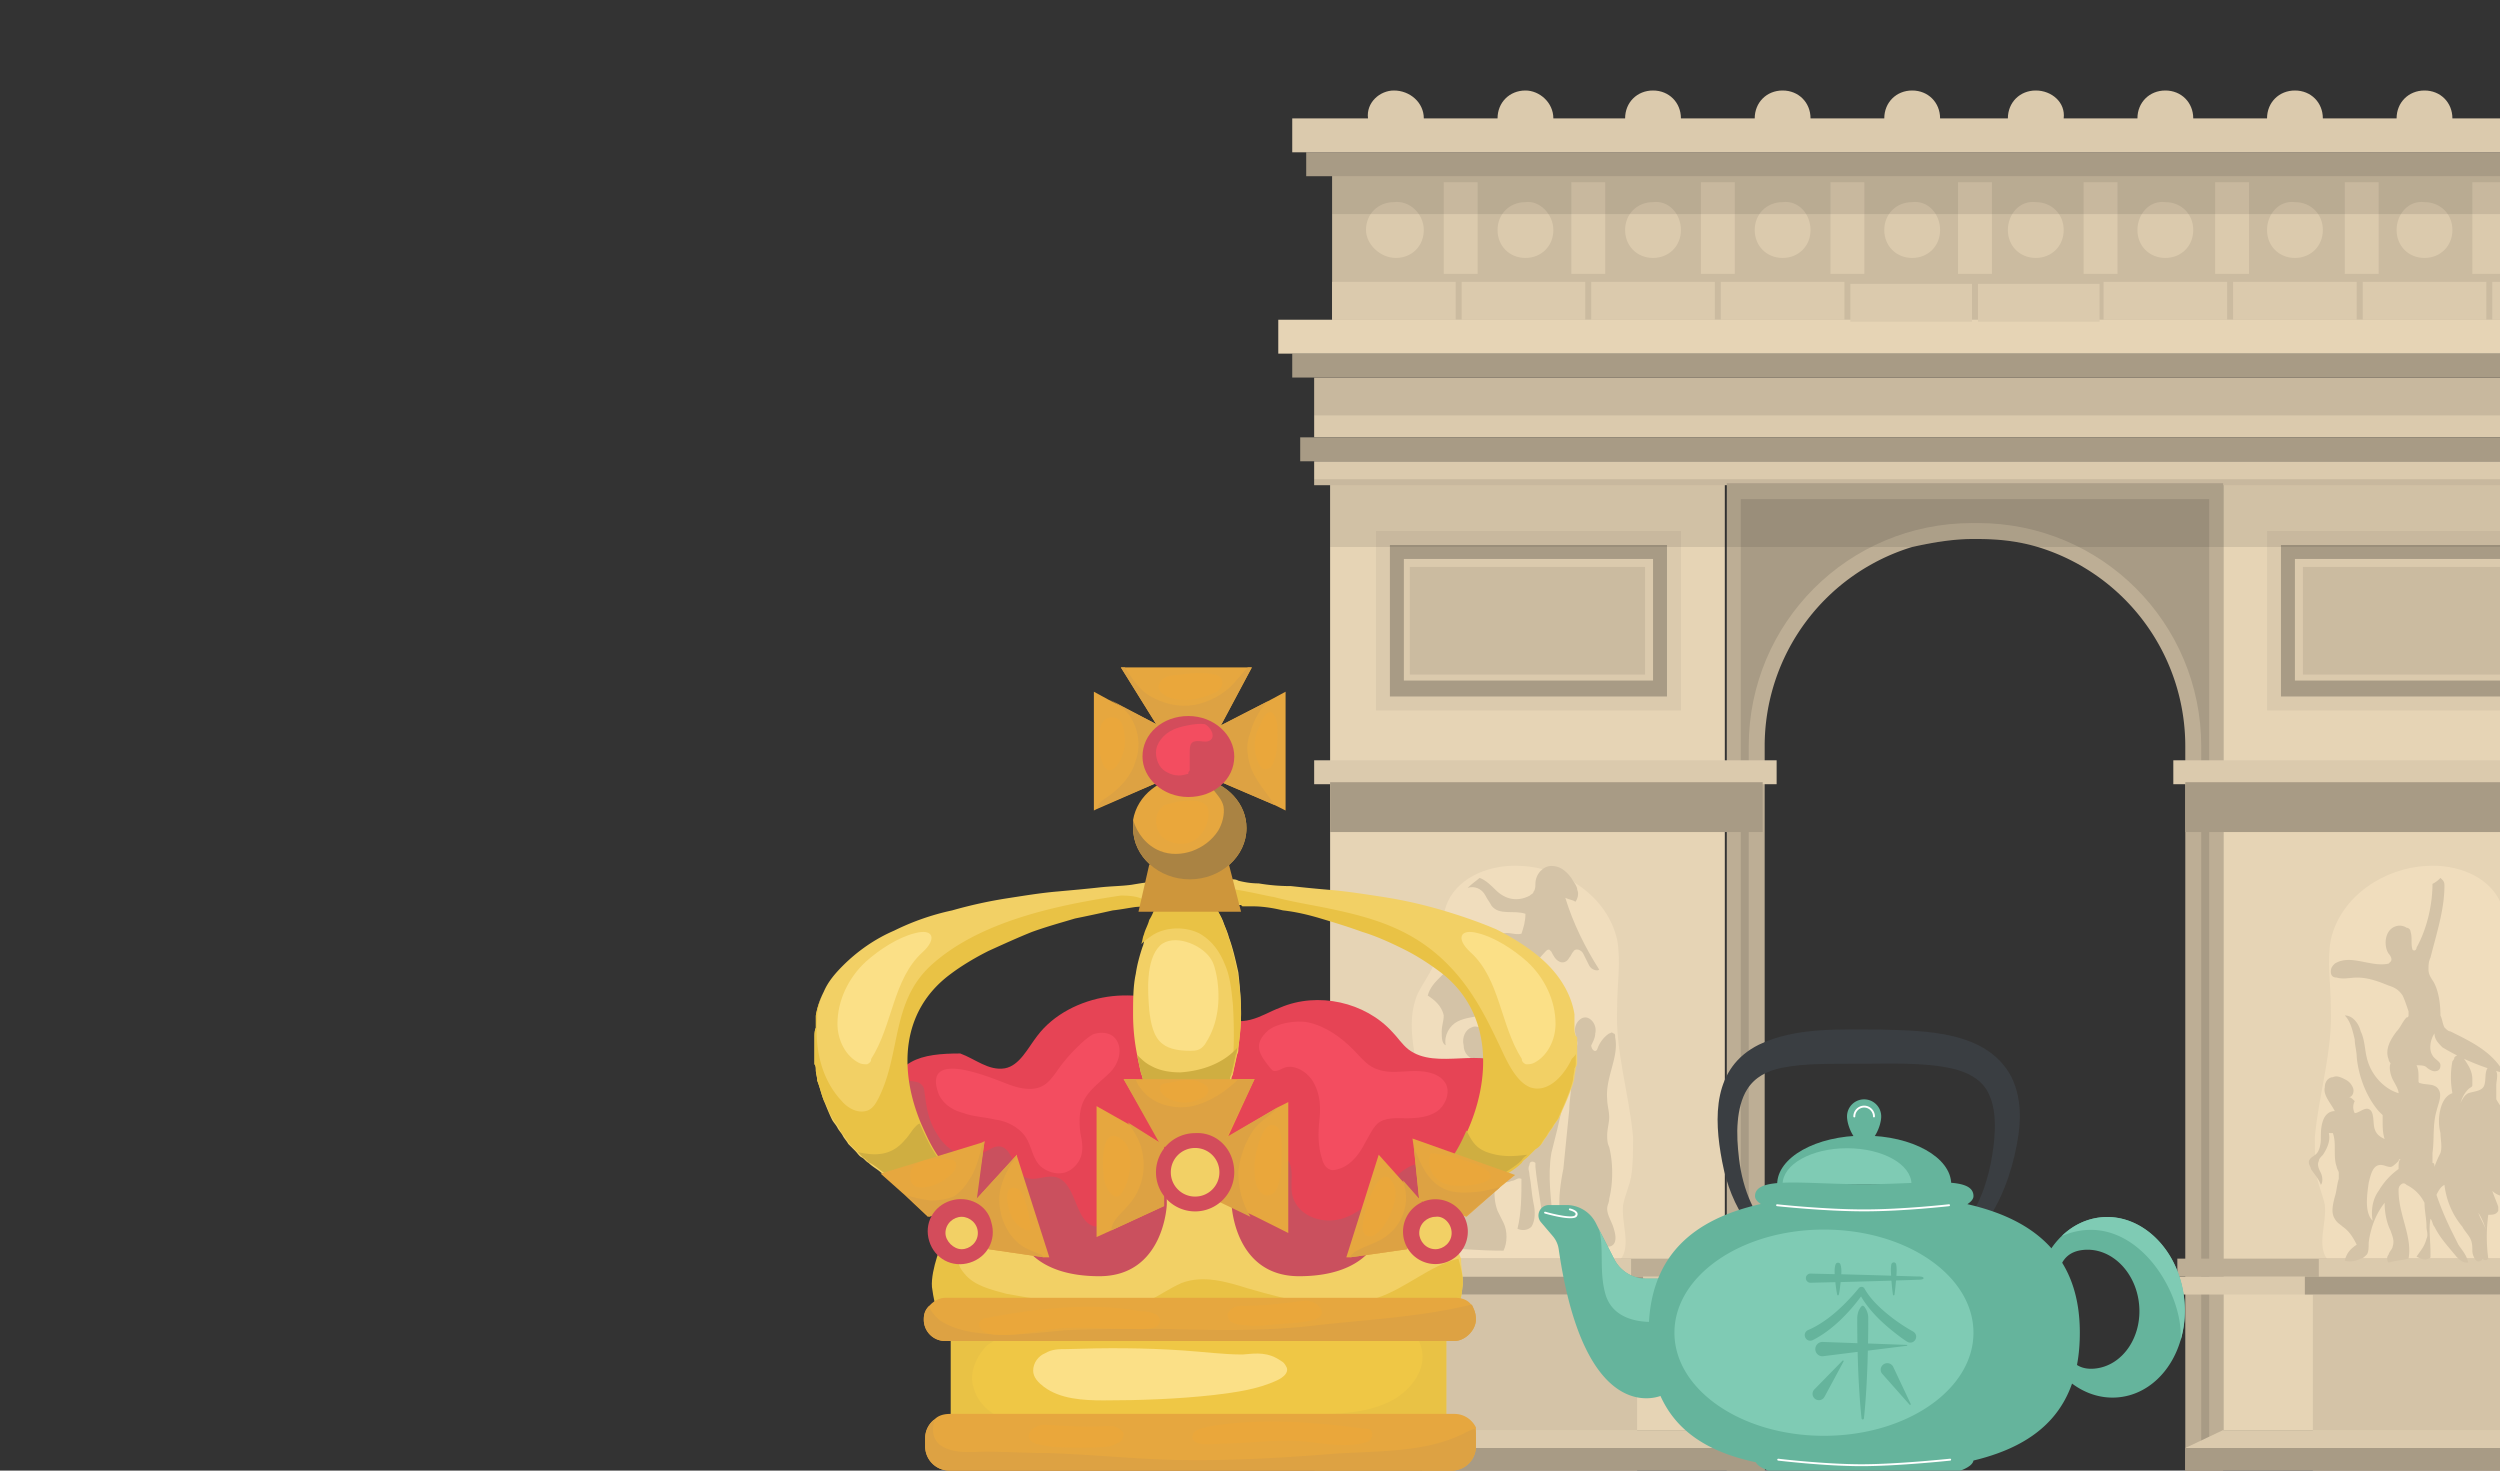 <svg width="221" height="130" fill="none" xmlns="http://www.w3.org/2000/svg"><rect width="100%" height="100%" fill="#333333" stroke="none"/><g clip-path="url(#a)"><path d="M231.242 14.52H117.758v15.155h113.484V14.52Z" fill="#CBBBA0"/><path d="M152.473 42.715h-34.891v83.703h34.891V42.715ZM231.418 42.715h-34.891v83.703h34.891V42.715Z" fill="#E6D4B5"/><path d="M233.004 40.776H116.172v2.115h116.832v-2.115ZM233.004 33.375H116.172v5.287h116.832v-5.287Z" fill="#DBCAAD"/><path d="M234.237 38.662H114.938v2.115h119.299v-2.115ZM234.767 31.26H114.234v2.115h120.533v-2.114Z" fill="#A89B85"/><path d="M236 28.265H113v2.996h123v-2.996Z" fill="#E6D4B5"/><path d="M233.535 13.463H115.469v2.114h118.066v-2.114Z" fill="#A89B85"/><path d="M234.767 10.467H114.234v2.996h120.533v-2.996Z" fill="#DBCAAD"/><path d="M144.719 114.436h-19.031v16.212h19.031v-16.212ZM223.489 114.436h-19.032v16.212h19.032v-16.212Z" fill="#D4C3A7"/><path d="M196.527 42.715v88.461h-3.348v-65.2a18.4 18.4 0 0 0-13.041-17.622c-1.762-.529-3.524-.705-5.286-.705h-.529c-1.762 0-3.7.352-5.286.705a18.4 18.4 0 0 0-13.04 17.621v65.201h-3.349V42.715h43.879Z" fill="#BDAE95"/><path d="M174.324 46.24c-10.925 0-19.736 8.81-19.736 19.736v63.967h-.705V44.125h41.411v85.818h-.705V65.976c0-10.926-8.811-19.737-19.736-19.737h-.529Z" fill="#A89B85"/><path d="M155.821 128.004h-39.649l1.41-1.586h35.067l3.172 1.586ZM193.18 128.004h39.825l-1.586-1.586h-34.891l-3.348 1.586Z" fill="#DBCAAD"/><path d="M155.997 128.004h-39.825v3.172h39.825v-3.172ZM233.005 128.004H193.18v3.172h39.825v-3.172Z" fill="#A89B85"/><path d="M157.054 67.21h-40.882v2.114h40.882v-2.115ZM233.004 67.21h-40.883v2.114h40.883v-2.115Z" fill="#DBCAAD"/><path d="M155.821 69.147h-38.239v4.406h38.239v-4.406ZM231.419 69.147H193.18v4.406h38.239v-4.406Z" fill="#A89B85"/><path d="M148.598 46.944h-26.961v15.86h26.961v-15.86ZM227.368 46.944h-26.962v15.86h26.962v-15.86Z" fill="#DBCAAD"/><path d="M147.361 48.178h-24.494V61.57h24.494V48.178ZM226.131 48.178h-24.494V61.57h24.494V48.178Z" fill="#A89B85"/><path d="M146.129 49.411h-22.027v10.75h22.027V49.41ZM224.898 49.411h-22.027v10.75h22.027V49.41Z" fill="#DBCAAD"/><path d="M145.423 50.116h-20.794v9.516h20.794v-9.516ZM224.372 50.116h-20.794v9.516h20.794v-9.516Z" fill="#CBBBA0"/><path d="M128.683 24.917h-10.925v3.348h10.925v-3.348ZM231.242 24.917h-10.926v3.348h10.926v-3.348ZM140.136 24.917h-10.925v3.348h10.925v-3.348ZM219.789 24.917h-10.926v3.348h10.926v-3.348ZM151.59 24.917h-10.926v3.348h10.926v-3.348ZM208.332 24.917h-10.926v3.348h10.926v-3.348ZM163.047 24.917h-10.926v3.348h10.926v-3.348ZM196.879 24.917h-10.926v3.348h10.926v-3.348ZM174.323 25.093h-10.749v3.348h10.749v-3.348ZM185.601 25.093h-10.749v3.348h10.749v-3.348ZM125.864 20.335c0 1.41-1.057 2.467-2.467 2.467-1.41 0-2.643-1.233-2.643-2.467 0-1.41 1.057-2.467 2.467-2.467 1.41-.176 2.643 1.058 2.643 2.467ZM137.317 20.335c0 1.41-1.057 2.467-2.467 2.467-1.41 0-2.467-1.057-2.467-2.467 0-1.41 1.057-2.467 2.467-2.467 1.233-.176 2.467 1.058 2.467 2.467ZM211.859 20.335c0 1.41 1.058 2.467 2.467 2.467 1.41 0 2.467-1.057 2.467-2.467 0-1.41-1.057-2.467-2.467-2.467-1.409-.176-2.467 1.058-2.467 2.467ZM148.594 20.335c0 1.41-1.057 2.467-2.467 2.467-1.41 0-2.467-1.057-2.467-2.467 0-1.41 1.057-2.467 2.467-2.467 1.41-.176 2.467 1.058 2.467 2.467ZM200.406 20.335c0 1.41 1.058 2.467 2.467 2.467 1.41 0 2.467-1.057 2.467-2.467 0-1.41-1.057-2.467-2.467-2.467-1.409-.176-2.467 1.058-2.467 2.467ZM160.051 20.335c0 1.41-1.057 2.467-2.467 2.467-1.41 0-2.467-1.057-2.467-2.467 0-1.41 1.057-2.467 2.467-2.467 1.41-.176 2.467 1.058 2.467 2.467ZM188.949 20.335c0 1.41 1.058 2.467 2.467 2.467 1.41 0 2.467-1.057 2.467-2.467 0-1.41-1.057-2.467-2.467-2.467-1.409-.176-2.467 1.058-2.467 2.467ZM171.504 20.335c0 1.41-1.057 2.467-2.467 2.467-1.409 0-2.467-1.057-2.467-2.467 0-1.41 1.058-2.467 2.467-2.467 1.41-.176 2.467 1.058 2.467 2.467ZM177.496 20.335c0 1.41 1.057 2.467 2.467 2.467 1.41 0 2.467-1.057 2.467-2.467 0-1.41-1.057-2.467-2.467-2.467-1.41-.176-2.467 1.058-2.467 2.467ZM125.865 10.467c0 1.41-1.057 2.467-2.467 2.467-1.41 0-2.467-1.057-2.467-2.467-.176-1.41 1.057-2.467 2.291-2.467 1.41 0 2.643 1.057 2.643 2.467ZM137.317 10.467c0 1.41-1.057 2.467-2.467 2.467-1.41 0-2.467-1.057-2.467-2.467 0-1.41 1.057-2.467 2.467-2.467 1.233 0 2.467 1.057 2.467 2.467ZM211.859 10.467c0 1.41 1.058 2.467 2.467 2.467 1.41 0 2.467-1.057 2.467-2.467 0-1.41-1.057-2.467-2.467-2.467-1.409 0-2.467 1.057-2.467 2.467ZM148.594 10.467c0 1.41-1.057 2.467-2.467 2.467-1.41 0-2.467-1.057-2.467-2.467 0-1.41 1.057-2.467 2.467-2.467 1.41 0 2.467 1.057 2.467 2.467ZM200.406 10.467c0 1.41 1.058 2.467 2.467 2.467 1.41 0 2.467-1.057 2.467-2.467 0-1.41-1.057-2.467-2.467-2.467-1.409 0-2.467 1.057-2.467 2.467ZM160.051 10.467c0 1.41-1.057 2.467-2.467 2.467-1.41 0-2.467-1.057-2.467-2.467 0-1.41 1.057-2.467 2.467-2.467 1.41 0 2.467 1.057 2.467 2.467ZM188.949 10.467c0 1.41 1.058 2.467 2.467 2.467 1.41 0 2.467-1.057 2.467-2.467 0-1.41-1.057-2.467-2.467-2.467-1.409 0-2.467 1.057-2.467 2.467ZM171.504 10.467c0 1.41-1.057 2.467-2.467 2.467-1.409 0-2.467-1.057-2.467-2.467 0-1.41 1.058-2.467 2.467-2.467 1.41 0 2.467 1.057 2.467 2.467ZM177.496 10.467c0 1.41 1.057 2.467 2.467 2.467 1.41 0 2.467-1.057 2.467-2.467.176-1.41-1.057-2.467-2.467-2.467-1.41 0-2.467 1.057-2.467 2.467ZM130.621 16.106h-2.996v8.106h2.996v-8.106ZM221.55 16.106h-2.995v8.106h2.995v-8.106ZM141.902 16.106h-2.996v8.106h2.996v-8.106ZM210.273 16.106h-2.996v8.106h2.996v-8.106ZM153.355 16.106h-2.996v8.106h2.996v-8.106ZM198.816 16.106h-2.996v8.106h2.996v-8.106ZM164.808 16.106h-2.996v8.106h2.996v-8.106ZM187.187 16.106h-2.996v8.106h2.996v-8.106ZM176.086 16.106h-2.996v8.106h2.996v-8.106Z" fill="#DBCAAD"/><path d="M126.566 110.206c-.528-1.586-.881-3.348-1.057-4.934-.176-2.819.529-5.639.176-8.282-.352-3.172-1.586-6.344-.352-9.163.529-1.058 1.233-1.939 1.586-2.996.705-1.586.352-3.524 1.057-5.11 1.057-2.291 3.877-3.349 6.52-3.172 3.701.176 7.578 2.643 8.459 6.52.352 1.938 0 3.876 0 5.991-.177 3.877 1.057 7.578 1.409 11.454 0 1.234 0 2.467-.176 3.525-.176.881-.528 1.586-.705 2.467-.176 1.586.705 3.524-.176 4.758-.881 1.233-2.819.704-4.229.528-3.524-.528-7.049.881-10.573.353-.529 0-1.057-.177-1.234-.529l-.705-1.41ZM222.431 110.206c.528-1.586.881-3.348 1.057-4.934.176-2.819-.352-5.639-.176-8.282.352-3.172 1.586-6.344.352-9.163-.528-1.058-1.233-1.939-1.586-2.996-.704-1.586-.352-3.524-1.057-5.11-1.057-2.291-3.877-3.349-6.52-3.172-3.701.176-7.577 2.643-8.458 6.52-.353 1.938 0 3.876 0 5.991.176 3.877-1.058 7.578-1.41 11.454 0 1.234 0 2.467.176 3.525.176.881.529 1.586.705 2.467.176 1.586-.705 3.524.176 4.758.881 1.233 2.82.704 4.229.528 3.525-.528 7.049.881 10.573.353.529 0 1.058-.177 1.234-.529.529-.705.529-1.057.705-1.41Z" fill="#F0DDBD"/><path d="M129.387 98.047c1.586-.88 2.467-3.172 3.348-5.286.176-.529.352-.881.705-1.234.352-.352.705-.528 1.057-.352.176-.529-.176-1.234-.176-1.939.176-.705 1.057-.88 1.41-.176.352.529.352 1.586 0 2.115.528 0 .881.705 1.233 1.41.353.704.529 1.233.881 1.938.176.529.353.881.529 1.41 0 .528 0 1.057-.176 1.586-.177.704-.353 1.585-.529 2.29l-.529 2.115c-.352 2.115 0 4.229.177 6.344h-.882c-.176-1.762-.528-3.348-.704-5.11v-.353c-.177-.176-.529-.176-.529.176-.176.353 0 .529 0 .881.176.882.176 1.586.352 2.467.177.705.177 1.586-.176 2.115-.352.353-.881.353-1.233.176.352-1.409.352-2.995.352-4.405-.352-.176-.529.176-.881.176-.352.176-.705.176-.881-.176-.176-.176-.176-.353-.176-.705 0-2.467.176-5.11.352-7.577-.529 1.057-1.41 1.762-2.115 2.467-.352.352-.528.528-.881.528-.352 0-.705-.528-.528-.88Z" fill="#D4C3A7"/><path d="m138.2 103.334.528-5.287c0-.705.177-1.586.177-2.29v-.53c0-.352-.177-.528-.353-.704-.529-.881-1.057-1.762-1.41-2.644-.176-.176-.176-.528-.352-.88-.176-.353-.176-.882-.176-1.234 0-1.057-.176-2.115-.176-3.172.352.352.528 1.057.704 1.586.177.705 0 1.41.177 1.938.176.529.704.881 1.057 1.234.352.352.705.88.705 1.586.176 0 .352-.353.352-.705 0-.353-.176-.529-.176-.881-.176-.705.352-1.41.881-1.41s1.057.705.881 1.41c0 .352-.176.705-.352 1.057 0 .353.352.705.528.353a2.744 2.744 0 0 1 1.058-1.41c.176 0 .176-.176.352 0 .176 0 .176.176.176.352.353 1.763-.881 3.525-.705 5.463 0 .529.177 1.057.177 1.586 0 .529-.177 1.057-.177 1.586 0 .352 0 .705.177 1.057.352 1.41.352 3.172 0 4.582 0 .352-.177.529-.177.881 0 .529.353 1.057.529 1.586.176.529.353 1.234 0 1.586-.176.176-.352.176-.705.176-1.233 0-2.467 0-3.348-1.057-.529-.705-.705-1.762-.705-2.82 0-1.057.176-2.114.353-2.995Z" fill="#D4C3A7"/><path d="M127.272 86.417c-.352.352-.881.881-1.057 1.586.528.352 1.233.881 1.41 1.762 0 .529-.177.881-.177 1.41 0 .528 0 1.057.353 1.233-.176-.88.352-1.762 1.057-2.114.705-.353 1.41-.353 1.939-.529.881-.176 1.585-.705 2.114-1.41l.529-.528c.352-.177.881-.177 1.233-.529.353-.352.705-1.057.881-1.586.177-.529.529-1.057 1.058-1.586.176-.176.176-.176.352-.176l.176.176c.177.352.353.705.705.881.353.176.705 0 .881-.352.177-.177.177-.353.353-.529.176-.352.705-.176.881.176l.528 1.058c.177.352.705.528.882.352-1.234-1.938-2.291-4.053-2.996-6.344.352.176.705.176.881.353.176-.177.352-.705.176-1.058 0-.352-.352-.704-.528-1.057-.529-.705-1.058-1.057-1.763-1.057-.705 0-1.409.705-1.409 1.586 0 .176 0 .528-.177.705 0 .176-.176.176-.352.352-1.057.529-2.115.352-2.996-.529-.352-.352-.881-.88-1.409-1.057-.177.176-.705.529-1.058.881.529-.176 1.234 0 1.586.705.176.352.353.529.529.881.705.881 1.938.353 2.996.705 0 .705-.177 1.233-.353 1.762-.705.176-1.41-.352-1.938.176-.177.177-.353.529-.529.881-.705 1.234-2.115 1.058-3.172 1.586-.529.177-1.057.705-1.586 1.234Z" fill="#D4C3A7"/><path d="M132.91 110.559c.353-.705.353-1.762 0-2.467l-.528-1.058c-.529-1.409-.177-2.995.176-4.405.352-2.115.528-4.406.528-6.696 0-.705-.176-1.41-.528-1.763-.353-.352-1.057-.528-1.234-1.057-.176-.705.177-1.762-.176-2.29h-.176c-.353 0-.529-.177-.881 0-.529.176-.881.88-.705 1.585 0 .705.529 1.234 1.057 1.234-.528.176-.352 1.41-.881 1.762-.352.352-.881-.176-1.233-.529-.529-.352-1.058-.705-1.586-.705 0 .353.176.705.352.882.705.704 1.762 1.057 2.82 1.057 0 .88-.177 1.762-.177 2.643 0 .176 0 .529-.176.705 0 .176-.176.176-.352.352-.881.529-1.763.881-2.115 1.939-.705 1.938.529 4.405 0 6.344-.176.705-.529 1.409-.529 2.114 2.115.176 4.23.353 6.344.353Z" fill="#D4C3A7"/><path d="M157.404 112.85h-41.763v1.586h41.763v-1.586ZM233.357 112.85h-41.763v1.586h41.763v-1.586Z" fill="#DBCAAD"/><path d="M156.525 111.264h-40.002v1.585h40.002v-1.585ZM232.478 111.263h-40.001v1.586h40.001v-1.586Z" fill="#BDAE95"/><path d="M145.246 112.85h-20.441v1.586h20.441v-1.586ZM224.191 112.85H203.75v1.586h20.441v-1.586Z" fill="#A89B85"/><path d="M144.189 111.263h-17.974v1.586h17.974v-1.586ZM222.959 111.263h-17.975v1.586h17.975v-1.586Z" fill="#DBCAAD"/><path d="M222.08 103.158c.176-.177.352-.177.352-.353.353-.352.353-1.057.176-1.586-.176-1.233-.705-2.29-1.409-3.172-.177-.352-.353-.528-.529-.88v-1.234c0-.353.176-.881 0-1.234-.176-.352-.529-.528-.705-.352-.352.352-.176 1.057-.352 1.586-.177.528-.881.528-1.41.704-.353.177-.529.53-.705.882.176-.529.352-.882.705-1.234.176-.176.352-.176.352-.352v-.529c0-.705-.352-1.233-.705-1.762-.176-.353-.528-.529-.881-.176 0 0 0 .176-.176.352a7.593 7.593 0 0 0 0 2.82c-.529.176-.881.704-1.057 1.41a4.3 4.3 0 0 0 0 2.114c0 .529.176 1.233 0 1.762-.176.353-.353.705-.529 1.234 0-.177 0-.353-.176-.353v-.881c.176-1.233 0-2.467.352-3.7.177-.705.529-1.41.177-1.939-.353-.529-1.058-.352-1.586-.529 0 0-.177 0-.177-.176v-.352c0-.353 0-.705-.176-1.057.353 0 .705 0 .881.176.177.176.529.352.705.352.353 0 .529-.176.529-.528 0-.353-.529-.53-.705-.882-.352-.528-.176-1.41.176-1.938 0 .529.353.881.705 1.234 1.762 1.057 3.524 1.762 5.463 2.29-1.057-1.938-2.996-2.82-4.758-3.7-.176 0-.353-.176-.529-.353-.176-.352-.176-.704-.352-1.057 0-1.057-.176-2.115-.529-2.82-.176-.352-.528-.704-.528-1.233 0-.352 0-.705.176-1.057.528-2.115 1.233-4.23 1.233-6.344 0-.176 0-.353-.176-.529l-.176-.176a2.437 2.437 0 0 1-.705.529c0 1.938-.529 4.053-1.41 5.639 0 .176-.176.352-.352.176-.176-.529 0-1.057-.176-1.586 0-.176-.177-.353-.353-.353-.529-.352-1.233-.176-1.586.353-.352.529-.352 1.41 0 1.938.176.176.353.529.176.705l-.176.176c-1.586.353-3.348-.88-4.758 0-.176.177-.352.353-.352.705 0 .353.176.529.529.529.528.176 1.233 0 1.762 0 1.057 0 1.938.352 2.819.705.529.176.881.352 1.234.88.176.353.352.882.528 1.41v.353s0 .176-.176.176c-.352.353-.529.881-.881 1.234-.529.705-1.057 1.586-.705 2.467 0 .176.176.352.176.352-.176.353 0 1.058.177 1.41.176.352.528.881.528 1.234-1.233-.353-2.467-1.586-2.819-3.172-.176-.705-.176-1.586-.529-2.291-.176-.705-.705-1.41-1.41-1.41.529.529.705 1.41.881 2.115 0 .528.177 1.057.177 1.586.176 1.762.881 3.524 1.938 4.758l.353.352v.529c0 .528 0 1.057.176 1.586-.353-.177-.705-.353-.881-.882-.177-.528 0-1.585-.529-1.762-.352-.176-.881.353-1.234.353a1.125 1.125 0 0 1 0-1.058c-.176-.176-.352-.352-.528-.352.352 0 .528-.529.352-.881-.176-.353-.352-.529-.705-.705-.352-.176-.704-.352-1.057-.176-.352 0-.705.352-.705.88-.176.706.529 1.41.881 2.115-.528 0-.881.353-1.057.882-.176.528-.176 1.057-.176 1.586 0 .528-.176 1.233-.529 1.409-.176.177-.352.177-.529.529v.176c0 .176.177.353.177.529.352.528.705.881.881 1.41.176-.177.176-.705 0-1.058-.176-.352-.353-.705-.176-1.057 0-.176.176-.352.352-.529.352-.528.705-1.233.529-1.938h.352c.353.881 0 2.115.353 2.996 0 .176.176.352.176.528v.529c-.176.529-.176 1.057-.353 1.586-.176.705-.352 1.41 0 1.938.177.353.529.529.705.705.529.353.881.881 1.234 1.586-.529.353-.881.705-1.058 1.41.529.176 1.058 0 1.41-.176.176 0 .353-.177.529-.353.176-.176.176-.705.176-1.057.176-1.41.705-2.643 1.41-3.524 0 .881.176 1.762.528 2.467.177.528.353.881.177 1.409 0 .177-.353.529-.353.705-.176.176-.176.529 0 .705.529-.176 1.057-.176 1.762-.352.353-1.939-.881-3.877-.881-5.992 0-.176 0-.352.176-.528.177-.177.353-.177.529 0a3.453 3.453 0 0 1 1.586 1.586c0 .704.176 1.409.176 2.114 0 .353.177.705 0 1.057-.176.705-.528 1.058-.881 1.586.353.177.705.353 1.058.177.176 0 .176-.177.176-.177v-.352c0-1.057-.176-2.115 0-2.996.176.176.176.529.352.705.529 1.057 1.234 1.762 1.939 2.643.176.177.528.529.881.529h.176c-.176-.705-.529-1.057-.881-1.586l-.529-1.057a27.21 27.21 0 0 1-1.41-3.348c.177-.353.353-.705.705-.881.176 1.409.705 2.643 1.586 3.7.176.353.529.705.705 1.057.176.353.176.705.176 1.058 0 .352.177.705.353.881.176.176.528 0 .528-.176.177.176.353.176.529 0a14.3 14.3 0 0 1 0-3.877c.353 0 .705 0 .881-.353v-.352c-.176-.529-.352-.881-.528-1.41.352.353.881.529 1.409.529 1.234-1.234.176-1.939.353-2.643Zm-10.045.176c-.176 0-.176 0 0 0-.705.528-1.233 1.057-1.762 1.938-.529.705-.705 1.762-.529 2.643-.704-.704-.528-2.114-.352-3.348.176-.705.352-1.586 1.057-1.586.353 0 .529.177.881.177.177 0 .529-.353.705-.529 0 0 0-.176.176-.176-.176.176-.176.352-.176.881Zm7.049 3.877c.352.528.529 1.057.705 1.586-.176-.529-.529-1.058-.705-1.586Z" fill="#D4C3A7"/><path opacity=".1" d="M231.242 15.577H117.758v3.348h113.484v-3.348ZM233.004 33.375H116.172v3.349h116.832v-3.349ZM233.004 42.362v.53h-1.586v5.462h-51.279c-1.762-.529-3.524-.705-5.287-.705h-.528c-1.762 0-3.701.352-5.287.705h-51.455V42.89h-1.41v-.529h116.832Z" fill="#1D1D1B"/><path d="M152.234 102.66c-.743-3.883-.836-8.28 3.258-10.314 3.266-1.57 7.258-1.333 10.752-1.333 3.984.11 9.403.11 11.555 4.169 1.097 2.22.818 4.676.287 6.963-.6 2.54-1.646 5.056-3.41 7.014-2.135 2.456-5.393 3.688-8.567 3.806-2.346.11-4.76-.152-6.954-1.063-3.908-1.612-6.178-5.199-6.921-9.242Zm1.494-.237c.683 5.681 4.262 9.445 10.086 9.706 5.671.304 10.077-2.093 11.765-7.688.321-1.038.532-2.136.658-3.216.186-1.612.22-3.469-.607-4.861-.625-1.039-1.79-1.596-2.929-1.874-2.684-.642-5.933-.43-8.761-.456-2.219.025-4.372-.059-6.482.371-1.249.27-2.321.802-3.004 1.883-.507.785-.76 1.89-.836 2.852-.101 1.089-.017 2.178.11 3.283Z" fill="#3A3E42"/><path d="m136.221 108.044 1.055 1.241c.278.329.455.726.514 1.148 2.338 16.129 9.141 12.913 9.141 12.913l.76-4.701.911-5.612h-3.089a3.16 3.16 0 0 1-2.819-1.731l-1.342-2.625-.278-.557a2.917 2.917 0 0 0-2.6-1.595h-1.561c-.777.017-1.199.92-.692 1.519Z" fill="#65B49C"/><path d="M141.352 108.686c.464 1.57-.009 3.654.557 5.68.877 3.14 5.089 2.422 5.089 2.422l.692.161.912-3.916h-3.09a3.158 3.158 0 0 1-2.818-1.731l-1.342-2.616Z" fill="#7FCBB4"/><path d="M172.488 104.694c0-2.38-3.444-4.305-7.698-4.305-4.245 0-7.688 1.925-7.688 4.305h15.386Z" fill="#65B49C"/><path d="M168.976 104.694c0-1.764-2.549-3.19-5.697-3.19s-5.697 1.426-5.697 3.19h11.394Z" fill="#7FCBB4"/><path d="M145.742 117.81c0-6.854 4.009-10.044 9.917-11.378-.337-.219-.515-.447-.515-.692 0-1.789 4.322-1.055 9.656-1.055 5.334 0 9.655-.801 9.655 1.055 0 .245-.194.481-.54.709 5.925 1.351 9.942 4.575 9.942 11.361 0 6.6-3.486 9.883-9.402 11.301-.194 1.131-4.439 1.882-9.647 1.882-4.971 0-9.064-.684-9.596-1.73-5.672-1.207-9.47-4.229-9.47-11.453ZM163.277 98.693c0 .836.676 2.414 1.511 2.414.836 0 1.511-1.578 1.511-2.414a1.51 1.51 0 0 0-1.511-1.51 1.51 1.51 0 0 0-1.511 1.51Z" fill="#65B49C"/><path d="M165.659 98.777c-.051 0-.084-.033-.084-.084a.79.79 0 0 0-.785-.785.789.789 0 0 0-.785.785c0 .05-.034.084-.085.084-.05 0-.084-.033-.084-.084 0-.523.43-.954.954-.954.523 0 .953.43.953.954a.084.084 0 0 1-.084.084ZM164.789 107.082c-3.519 0-7.663-.455-7.705-.455a.1.1 0 0 1-.076-.093.09.09 0 0 1 .093-.076c.042.008 4.169.455 7.68.455s7.461-.455 7.503-.455c.051-.009.085.025.093.076.008.042-.025.084-.076.093-.034 0-3.984.455-7.512.455ZM164.545 129.609c-3.275 0-7.317-.49-7.36-.49a.1.1 0 0 1-.076-.093.1.1 0 0 1 .093-.076c.042.009 4.077.49 7.343.49s7.799-.49 7.841-.49c.042-.008.084.026.093.076.008.042-.026.085-.076.093-.043 0-4.592.49-7.858.49ZM138.806 107.69c-.743 0-1.941-.329-2.245-.414a.09.09 0 0 1-.059-.101.092.092 0 0 1 .101-.059c.903.262 2.414.574 2.625.321.076-.085.059-.135.05-.152-.042-.135-.346-.253-.523-.296-.042-.008-.076-.059-.059-.101.008-.042.059-.076.101-.059.059.017.557.135.65.405.025.076.034.186-.076.321-.093.101-.295.135-.565.135Z" fill="#fff"/><path d="M179.93 116.198c.422 4.397 3.714 7.672 7.343 7.325 2.583-.244 4.65-2.261 5.469-4.979a9.38 9.38 0 0 0 .346-3.604c-.422-4.397-3.713-7.672-7.343-7.326-1.333.127-2.532.726-3.494 1.654-1.646 1.595-2.582 4.153-2.321 6.93Zm4.246-5.706c2.439-.236 4.642 1.924 4.92 4.819.279 2.895-1.477 5.436-3.916 5.672-2.439.236-2.963-2.085-3.241-4.98-.27-2.894-.203-5.275 2.237-5.511Z" fill="#65B49C"/><path d="M161.237 126.925c7.299 0 13.217-4.081 13.217-9.115 0-5.035-5.918-9.116-13.217-9.116-7.3 0-13.217 4.081-13.217 9.116 0 5.034 5.917 9.115 13.217 9.115ZM182.262 109.268c6.228-2.65 10.879 4.929 10.491 9.267a9.392 9.392 0 0 0 .346-3.603c-.422-4.398-3.714-7.672-7.343-7.326-1.342.135-2.541.734-3.494 1.662Z" fill="#7FCBB4"/><path d="M161.184 119.886c-.034 0-.068.008-.102.008a.633.633 0 0 1 .051-1.266l3.064.11c-.009-.262-.009-.523-.009-.785-.008-.414-.008-.827-.008-1.241-.017-.447.067-.894.38-1.24.185-.169.346.194.422.312.101.203.152.405.168.616.009.785 0 1.578-.016 2.363l3.435.127c.017 0 .033.017.033.034 0 .025-.008.042-.033.042l-3.452.43-.026 1.03c-.059 1.654-.143 3.308-.32 4.963-.017.126-.194.118-.211 0-.203-1.958-.296-3.916-.346-5.883l-3.03.38Zm5.114 1.426a.768.768 0 0 0 .093.135l2.414 2.726c.042.051.135 0 .101-.067l-1.553-3.292a.584.584 0 0 0-1.055.498Zm-5.908 1.511a.56.56 0 0 0 .009.793.56.56 0 0 0 .886-.135l1.688-3.131c.034-.059-.051-.118-.093-.068l-2.49 2.541Zm8.989-9.689c.177-.017.456.017.624-.076.051-.025.051-.11 0-.144-.168-.101-.438-.067-.624-.076-.355-.008-1.266-.042-1.739-.05.026-.338.042-.675-.017-1.013a.214.214 0 0 0-.253-.177.225.225 0 0 0-.177.177 2.984 2.984 0 0 0-.034.667c.009.109.009.219.017.329-1.325-.042-2.903-.085-4.406-.127 0-.067.009-.135.009-.202 0-.228-.009-.448-.085-.667-.067-.203-.363-.203-.43 0-.093.278-.093.565-.076.861-.76-.017-1.485-.034-2.144-.051a.405.405 0 1 0 0 .81s1.764-.042 2.203-.05c.034.371.084.743.16 1.105.017.076.127.076.144 0 .051-.219.084-.447.11-.666l.05-.448c1.308-.033 3.005-.084 4.49-.126l.051.574c.025.219.051.447.084.666.009.043.043.068.076.06.034-.009.059-.026.059-.06.06-.422.102-.835.135-1.257.406-.009.794-.025 1.14-.034l.633-.025Zm-9.132 5.334c1.671-.844 3.148-2.346 4.27-3.866.051.093.102.178.161.27.844 1.309 2.025 2.355 3.266 3.284.211.16.414.303.642.447.616.363 1.147-.523.531-.895a15.458 15.458 0 0 1-2.397-1.654c-.734-.616-1.426-1.308-1.899-2.144-.101-.185-.363-.202-.498-.042-.152.186-.312.38-.481.566-.979 1.097-2.076 2.118-3.359 2.827a6.526 6.526 0 0 1-.641.312c-.608.287-.211 1.165.405.895Z" fill="#65B49C"/><path d="M84.889 93.128c1.313.477 2.506 1.551 3.938 1.312 1.312-.238 2.028-1.79 2.864-2.864 1.432-1.909 3.818-3.102 6.205-3.46 2.386-.358 4.892.12 7.159.955 1.79.596 3.7 1.55 5.489 1.074.955-.24 1.671-.716 2.626-1.074 3.341-1.432 7.517-.478 9.904 2.148.477.477.835 1.074 1.432 1.55 2.506 1.91 6.682-.357 9.069 1.671 1.312 1.074 1.551 3.103 1.074 4.654-.478 1.671-1.552 2.983-2.626 4.296-2.625 3.341-5.369 6.563-7.995 9.904-.835.955-1.551 2.029-2.625 2.625-1.312.955-2.983 1.313-4.534 1.552-7.399 1.551-14.916 3.221-22.434 2.386-2.744-.239-5.608-1.074-7.16-3.222-.835-1.193-1.073-2.744-1.55-4.057-.717-2.386-2.03-4.654-3.342-6.802-1.432-2.386-3.818-5.131-3.699-7.995 0-4.176 2.864-4.653 6.205-4.653Z" fill="#E64455"/><path d="M115.674 90.383c1.551.358 2.864 1.313 3.938 2.387.716.716 1.312 1.551 2.267 1.79.954.358 2.148.119 3.222.119 1.074 0 2.267.239 2.744 1.193.358.835-.119 1.91-.835 2.387-.716.477-1.671.596-2.625.596-.955 0-1.91-.119-2.625.478-.478.477-.716 1.074-1.074 1.67-.478.955-1.194 1.91-2.148 2.268-.358.119-.716.238-.955.119-.358-.119-.597-.477-.716-.955-.358-1.074-.358-2.267-.239-3.34.12-1.075.12-2.268-.477-3.342-.477-.955-1.79-1.79-2.744-1.313-.239.12-.478.239-.716.239-.239 0-.358-.239-.478-.358-.954-1.193-1.432-2.029-.119-3.222.716-.597 2.387-.955 3.58-.716Z" fill="#F34D60"/><path d="M82.86 100.287c.835 1.432 2.505 2.387 3.937 1.671.597-.239 1.074-.716 1.67-.597 1.075.239 1.075 2.029 2.03 2.625.835.597 2.028-.238 2.983.12 1.67.596 1.55 3.818 3.221 4.296.716.119 1.313-.239 1.79-.836.478-.477.836-1.193 1.194-1.79 1.551-2.386 4.653-3.341 7.159-2.267.597.239 1.194.597 1.79.477.597-.119 1.074-.596 1.432-.954.477-.477 1.074-.955 1.79-1.074.716-.119 1.432 0 1.909.477.716.836.239 2.148.478 3.222.477 1.909 2.744 2.625 4.534 2.029 1.79-.597 2.983-2.148 4.415-3.461.835-.835 1.79-1.551 2.864-1.312.477.119.835.358 1.313.477.716.119 1.432-.477 1.909-1.074.477-.597.835-1.432 1.432-1.909a.907.907 0 0 1 .596-.239c.716 0 .716 1.074.597 1.79-1.432 4.654-5.966 7.279-8.472 11.336-.835 1.313-1.432 2.745-2.506 3.938-.955 1.074-2.148 1.79-3.461 2.267-2.625.955-5.608.835-8.352.358-2.745-.477-5.49-1.313-8.353-1.671-2.148-.238-4.296-.238-6.325-.835-1.551-.477-3.102-1.312-4.534-2.148-.955-.477-1.79-1.074-2.506-1.909-.477-.597-.835-1.313-1.313-2.029-1.432-2.505-3.34-4.653-4.773-7.159-1.432-2.506-2.386-5.609-1.551-8.472.12-.24 1.432 0 1.551.119.477.358.358.597.477 1.193.12 1.074.359 2.267 1.075 3.341Z" fill="#CA505E"/><path d="M129.278 113.771a9.54 9.54 0 0 1-.716 2.864l-22.792-1.193-10.62.596-7.04.358-2.506.12-2.506.119s-.12-.119-.12-.477c-.119-.478-.357-1.432-.477-2.387-.119-1.551.955-4.057.955-4.057h6.921s1.074 3.103 6.802 3.103c5.727 0 5.966-6.325 5.966-6.325v-.954l2.864.477 2.864-.477v.954s.238 6.325 5.966 6.325 6.802-3.103 6.802-3.103h6.921s.239.716.596 1.551c0 .836.239 1.79.12 2.506Z" fill="#F2D065"/><path d="M127.848 117.471H84.055v8.114h43.793v-8.114Z" fill="#EFC745"/><path d="M102.786 80.121h-2.267c-.716 0-1.67.239-2.625.358-.955.239-2.148.477-3.341.716-1.193.358-2.387.716-3.7 1.193-1.312.478-2.505.955-3.698 1.552-1.194.596-2.268 1.312-3.222 2.028-5.609 4.296-4.296 11.694-1.194 16.467.12.239.24.358.358.597.12.119.24.358.24.358.118.119.118.239.118.239v.119l-1.312.955-.835.835s-.12 0-.24-.119c-.118 0-.238-.12-.476-.239l-1.671-.835a667.48 667.48 0 0 0-1.074-.716c-.239-.239-.716-.478-1.074-.836-.239-.119-.358-.358-.596-.477-.24-.119-.359-.358-.597-.597l-.597-.596c-.12-.239-.358-.478-.477-.716-.12-.239-.358-.477-.477-.716-.12-.239-.358-.478-.478-.716-.238-.477-.477-1.074-.716-1.67-.238-.597-.358-1.194-.596-1.79 0-.359-.12-.597-.12-.955 0-.12 0-.358-.119-.478V91.696c0-.239 0-.597.12-.835v-1.075c.119-.715.357-1.431.715-2.147.358-.835.955-1.551 1.67-2.267 1.314-1.313 2.865-2.387 4.535-3.103a21.917 21.917 0 0 1 5.131-1.79 40.307 40.307 0 0 1 4.893-1.074c1.551-.239 2.983-.477 4.415-.597 1.313-.119 2.625-.238 3.7-.358 1.073-.119 2.028-.119 2.863-.238.716-.12 1.432-.239 1.79-.239.239 0 .358-.12.477-.12h.12l.357 2.268Z" fill="#F2D065"/><path d="M109.71 89.548c0 1.074-.119 2.028-.238 3.102 0 .24 0 .358-.12.597-.119.597-.238 1.074-.358 1.67 0 .12-.119.24-.119.359s-.119.238-.119.358c-.12.238-.12.477-.239.716-.119.238-.119.477-.239.716-.119.238-.119.358-.238.596-.12.239-.12.358-.239.478-.119.119-.119.358-.239.477-.238.477-.477.835-.477.835h-4.296s-.238-.358-.477-.835c-.119-.239-.358-.597-.477-.955-.12-.238-.12-.358-.239-.596 0-.12 0-.12-.119-.239 0-.12-.12-.239-.12-.477-.119-.239-.119-.478-.238-.716-.12-.239-.12-.478-.239-.716a38.794 38.794 0 0 1-.358-1.67 18.185 18.185 0 0 1-.358-3.58c0-1.194 0-2.507.239-3.58.119-.836.358-1.671.596-2.387.12-.239.12-.597.239-.835.119-.478.358-.836.477-1.313.239-.358.358-.716.478-.955.358-.477.596-.835.596-.835h4.296s.239.358.597.835c.119.24.358.597.477.955s.358.835.477 1.313c.358.954.597 2.028.836 3.102.119 1.074.238 2.387.238 3.58ZM139.421 91.696V93.844c0 .119 0 .358-.119.477 0 .358-.119.597-.119.954-.12.597-.358 1.194-.597 1.79-.239.597-.477 1.074-.716 1.671-.119.239-.358.477-.477.716s-.358.477-.477.716c-.12.239-.358.477-.478.716a1.433 1.433 0 0 1-.596.596l-.597.597c-.239.239-.358.358-.597.477-.358.358-.716.597-1.074.836l-1.074.716c-.716.358-1.193.716-1.67.835-.239.119-.358.119-.477.239-.12 0-.239.119-.239.119l-2.267-1.79v-.119s.119-.12.119-.239c.119-.119.119-.239.239-.358.119-.119.238-.358.358-.597 3.102-4.773 4.415-12.171-1.074-16.347-.955-.716-2.029-1.432-3.222-2.029s-2.506-1.193-3.699-1.551c-1.313-.478-2.506-.836-3.699-1.194-1.194-.358-2.268-.596-3.342-.716-.954-.238-1.909-.358-2.625-.358h-2.386l.119-.835.119-.596.12-.836h.119a.9.9 0 0 1 .477.12c.478.119 1.074.238 1.79.238.716.12 1.671.239 2.864.239 1.074.12 2.267.239 3.699.358 1.313.12 2.864.358 4.415.597a40.3 40.3 0 0 1 4.893 1.073c1.67.478 3.46 1.075 5.131 1.79 1.67.836 3.341 1.91 4.534 3.103 1.313 1.313 2.148 2.864 2.387 4.415V90.741c0 .239 0 .597.119.835l.119.12Z" fill="#F2D065"/><path d="M109.709 89.548c0 1.193-.119 2.506-.358 3.58-.119.596-.238 1.074-.358 1.67 0 .12-.119.239-.119.358.239-2.148.239-4.176.119-6.324-.119-1.193-.238-2.506-.716-3.58-.477-1.193-1.193-2.148-2.267-2.745-1.193-.596-2.864-.596-4.057.12-.358.239-.716.477-1.074.835.119-.239.119-.597.239-.835.119-.477.358-.835.477-1.313.239-.358.358-.716.477-.954.358-.478.597-.836.597-.836h4.296s.238.358.596.836c.12.238.358.596.478.954.119.358.358.836.477 1.313.358.955.597 2.028.835 3.102.239 1.313.358 2.626.358 3.819ZM101.593 80.12h-.477c-.716 0-1.67.24-2.745.359a155.6 155.6 0 0 1-3.34.716c-1.194.358-2.507.716-3.82 1.193-1.192.477-2.505 1.074-3.818 1.67-1.193.597-2.386 1.313-3.34 2.03-4.535 3.34-4.535 8.71-2.626 13.245.477 1.074.954 2.148 1.67 3.102.12.239.24.358.358.597.12.119.24.358.24.358.118.119.118.238.118.238v.12l-1.312.954c-.358.239-.836.478-1.313.716-.12 0-.358-.119-.477-.238a5.031 5.031 0 0 1-1.551-.836 667.48 667.48 0 0 1-1.074-.716c-.358-.238-.716-.596-1.194-.835-.238-.119-.358-.358-.596-.477l-.478-.477-.119-.12-.596-.596c-.12-.239-.358-.478-.478-.716-.238-.239-.358-.478-.477-.716-.12-.239-.358-.478-.477-.716-.358-.478-.478-1.074-.836-1.67-.238-.598-.358-1.194-.596-1.79 0-.359-.12-.597-.12-.955 0-.12 0-.358-.119-.478V91.696c0-.239 0-.597.12-.836v-1.073c.119-.717.357-1.433.715-2.148-.358.716-.596 1.55-.596 2.386-.239 2.625.358 5.37 2.148 7.28.596.715 1.55 1.192 2.386.834.477-.238.716-.716.955-1.193 1.909-3.938 1.074-8.353 4.534-11.575 4.296-3.938 11.217-5.37 16.825-6.205.955 0 2.268.12 2.506.955ZM139.301 93.128v.835c0 .12 0 .358-.119.477 0 .358-.119.597-.119.955-.12.597-.358 1.193-.597 1.79-.238.596-.477 1.074-.716 1.67-.119.24-.358.478-.477.716-.119.24-.358.478-.477.716-.12.239-.358.478-.478.716a1.435 1.435 0 0 1-.596.597l-.597.597-.119.119c-.12.119-.358.239-.478.477-.358.358-.716.597-1.074.836l-1.074.716c-.715.357-1.193.715-1.67.835-.239.119-.358.119-.477.238-.12 0-.239.12-.239.12l-2.267-1.79v-.119s.119-.12.119-.239c.119-.119.119-.239.239-.358.119-.119.238-.358.358-.597.477-.716.835-1.432 1.193-2.267 2.148-4.654 2.386-10.62-2.267-14.2-.955-.716-2.029-1.432-3.222-2.029-1.193-.596-2.506-1.193-3.699-1.55-1.313-.478-2.506-.836-3.699-1.194-1.194-.358-2.268-.597-3.342-.716-.954-.239-1.909-.358-2.625-.358h-.954c-.358-.358-.836-.597-1.313-.835-.119 0-.239-.12-.358-.12-.239-.119-.477-.119-.477-.477 0-.12.358-.12.954-.12 1.313.12 3.699.717 3.938.717 1.79.477 3.461.716 5.131 1.074 3.938.835 7.518 1.909 10.62 5.25 1.79 1.91 2.984 4.177 4.057 6.444.597 1.193 1.432 3.46 2.864 4.057 1.671.596 3.103-1.193 3.699-2.506.239-.239.358-.358.358-.477Z" fill="#E9C245"/><path d="m110.661 59-2.864 5.37h-5.37L99.086 59h11.575Z" fill="#E6A73F"/><path d="m113.646 71.649-.955-.478-5.011-2.147V64.25l4.415-2.268 1.551-.835v10.5ZM102.666 64.25v4.774l-5.728 2.505-.239.12V61.148l1.313.716 4.654 2.387Z" fill="#E6A73F"/><path d="M110.188 73.2c0 2.506-2.268 4.534-5.012 4.534-2.745 0-5.012-2.028-5.012-4.534v-.716c.358-2.148 2.387-3.818 4.892-3.818.358 0 .716 0 1.074.119 2.387.477 4.058 2.267 4.058 4.415Z" fill="#E6A73F"/><path d="m101.595 76.422-.954 4.176h9.069l-1.074-4.176h-7.041Z" fill="#CE963B"/><path d="M110.188 73.2c0 2.506-2.268 4.534-5.012 4.534-2.745 0-5.012-2.028-5.012-4.534v-.716c.358 1.193 1.193 2.267 2.387 2.745 1.79.715 4.057-.12 5.131-1.79.358-.597.596-1.432.477-2.148-.119-.597-.597-1.074-.955-1.552-.358-.358-.596-.716-.954-.954 2.267.477 3.938 2.267 3.938 4.415Z" fill="#AA8343"/><path d="M135.006 102.077c-.12.12-.358.239-.478.478-.358.358-.716.596-1.074.835l-1.074.716c-.716.358-1.193.716-1.67.835-.239.12-.358.12-.478.239-.119 0-.238.119-.238.119l-2.267-1.79v-.119s.119-.119.119-.239c.119-.119.119-.238.239-.358.119-.119.238-.358.358-.596.477-.716.835-1.432 1.193-2.268.477.955.835 1.671 2.148 2.029 1.193.358 2.267.239 3.222.119ZM83.815 103.748l-1.312.955c-.358.238-.836.477-1.313.715-.12 0-.358-.119-.477-.238a5.047 5.047 0 0 1-1.551-.835 667.48 667.48 0 0 0-1.075-.716c-.357-.239-.715-.597-1.193-.836-.238-.119-.358-.358-.596-.477l-.478-.477c1.552.358 2.984.358 4.177-1.074.358-.358.596-.836.954-1.194.12-.119.24-.238.358-.238.478 1.074.955 2.148 1.671 3.102.12.239.239.358.358.597.12.119.239.358.239.358.119.119.238.239.238.358Z" fill="#CFAE41"/><path d="M92.76 111.146h-.477l-4.892-.716-1.313-4.176 3.819-4.177v.12l2.863 8.949Z" fill="#E6A73F"/><path d="M109.35 92.65c0 .239 0 .358-.12.597-.119.597-.238 1.074-.358 1.67 0 .12-.119.24-.119.359s-.119.238-.119.358c-.12.238-.12.477-.239.716-.119.238-.119.477-.239.716-.119.238-.119.358-.238.596-.119.239-.119.358-.239.477-.716.24-1.432.24-2.148.12-1.432-.12-2.864-.716-4.057-1.432 0-.12-.119-.239-.119-.477-.12-.24-.12-.478-.239-.716-.119-.24-.119-.478-.238-.716a37.336 37.336 0 0 1-.358-1.671c.358.358.715.716 1.193.955.835.477 1.79.596 2.625.596 1.79-.119 3.699-.716 5.012-2.148Z" fill="#CFAE41"/><path d="m110.903 95.395-2.745 5.966h-5.369l-3.46-5.966h11.574Z" fill="#E6A73F"/><path d="m113.884 108.998-3.102-1.551-2.864-1.313v-5.25l5.012-2.983.954-.477v11.574ZM102.904 101.242v5.37l-4.654 2.148-1.313.596V97.782l2.745 1.55 3.222 1.91Z" fill="#E6A73F"/><path d="M101.594 89.31c.119 1.073.358 2.386 1.193 2.982.597.478 1.551.597 2.386.597.239 0 .597 0 .836-.12.238-.119.477-.357.596-.596 1.074-1.67 1.313-3.819.955-5.847-.119-.597-.239-1.193-.597-1.67-.835-1.194-3.221-2.149-4.415-1.075-1.312 1.313-1.074 4.177-.954 5.728ZM76.537 85.014c-1.551 1.431-2.506 3.46-2.506 5.489 0 1.432.716 2.864 1.91 3.46.238.12.477.12.715.12.24-.12.358-.24.358-.478 1.91-2.983 1.91-7.04 4.535-9.427 1.313-1.193.954-2.148-.716-1.67-1.432.358-3.103 1.432-4.296 2.506ZM135.004 85.014c1.551 1.431 2.506 3.46 2.506 5.489 0 1.432-.716 2.864-1.91 3.46-.238.12-.477.12-.716.12-.238-.12-.358-.24-.358-.478-1.909-2.983-1.909-7.04-4.534-9.427-1.313-1.193-.955-2.148.716-1.67 1.432.358 3.102 1.432 4.296 2.506Z" fill="#FBE087"/><path d="m110.903 95.395-2.864 5.966h-5.37l-3.34-5.966h1.073c.119.358.239.597.358.716.955 1.432 2.864 2.028 4.654 1.67 1.551-.358 2.983-1.312 4.057-2.386h1.432Z" fill="#DDA243"/><path d="M112.928 97.9c-.597.717-1.551 1.194-2.148 2.03a8.125 8.125 0 0 0-1.313 3.699c0 1.432.358 2.744 1.074 3.937l-2.744-1.312v-5.37l5.131-2.983ZM102.908 101.242v5.37l-4.654 2.148c0-.836.835-1.432 1.313-2.029a5.303 5.303 0 0 0 1.431-4.773c-.119-.955-.716-1.909-1.312-2.745l3.222 2.029Z" fill="#DDA243"/><path d="M109.108 103.629a3.462 3.462 0 0 1-3.46 3.46 3.462 3.462 0 0 1-3.46-3.46 3.463 3.463 0 0 1 3.46-3.461c1.909-.119 3.46 1.432 3.46 3.461Z" fill="#D34C5B"/><path d="M107.796 103.629a2.14 2.14 0 0 1-2.148 2.148 2.14 2.14 0 0 1-2.148-2.148c0-1.194.955-2.148 2.148-2.148s2.148.954 2.148 2.148Z" fill="#F2D065"/><path d="M103.144 95.753c-.239 0-.597.12-.597.358 0 .12 0 .358.119.477.358.478.955.716 1.551.836.597.119 1.194 0 1.79-.24.836-.238 1.194-1.073.239-1.431-.716-.477-2.029-.239-3.102 0ZM110.898 102.913c0 .716 0 1.432.239 2.028.239.478.597.835 1.074.716.477-.119.716-.596.835-1.074.239-.835.239-1.67.239-2.506 0-.596.119-2.267-.477-2.505-1.194-.836-1.91 2.625-1.91 3.341ZM97.536 103.629c0 .716.239 1.551.835 2.028.12.12.24.12.358.12.12 0 .358-.12.358-.239.836-.955 1.313-3.938.12-4.773-1.79-1.432-1.79 1.909-1.67 2.864ZM103.384 71.052c-.119 0-.358.12-.477.12l-.358.358c-.597.716-.358 1.909.238 2.505.716.597 1.79.716 2.626.358.835-.477 1.312-1.312 1.432-2.267 0-.239 0-.597-.12-.835-.596-.835-2.625-.477-3.341-.239Z" fill="#EAA73B"/><path d="m112.691 71.171-5.011-2.148V64.25l4.415-2.267-.239.239c-.596.716-1.074 1.551-1.312 2.506-.239.596-.358 1.312-.239 1.909.119 1.79 1.432 3.102 2.386 4.534Z" fill="#DDA243"/><path d="m110.661 59-2.864 5.37h-5.37L99.086 59h.358c.716 1.074 1.313 2.148 2.625 2.745 1.193.596 2.625.835 3.938.477 1.313-.358 2.506-1.074 3.341-2.148.358-.358.597-.716.955-1.074h.358Z" fill="#DDA243"/><path d="M102.667 64.25v4.773l-5.608 2.387c0-.477.477-.716.835-.954 1.193-.836 2.148-1.91 2.506-3.222.477-1.313.238-2.864-.597-4.057-.477-.597-1.074-.955-1.67-1.313l4.534 2.386Z" fill="#DDA243"/><path d="M109.11 66.876c0 2.028-1.79 3.58-4.057 3.58-2.267 0-4.057-1.671-4.057-3.58 0-2.029 1.79-3.58 4.057-3.58 2.267 0 4.057 1.67 4.057 3.58Z" fill="#D34C5B"/><path d="M103.739 64.49c-.836.357-1.551 1.192-1.551 2.028 0 .596.238 1.312.835 1.67.596.358 1.193.478 1.909.239.119 0 .119 0 .119-.12 0-.119.12-.119.12-.238v-1.551c0-.358 0-.836.358-.955.358-.12.716 0 1.074 0 1.074-.12.477-1.313-.12-1.551-.716-.12-2.267.239-2.744.477Z" fill="#F34D60"/><path d="M103.622 59.716c-.239 0-.477.12-.716.239-.239.12-.358.358-.477.596-.12.478.358.836.835 1.074 1.313.478 2.745.239 4.057-.358.955-.358 1.074-1.55-.119-1.67-1.193-.239-2.506 0-3.58.12ZM111.258 67.472c.12.239.239.358.358.478.239.119.478 0 .716-.12.239-.238.239-.477.358-.716.239-.835.239-1.67.239-2.625 0-.358-.119-1.432-.597-1.551-.477 0-.835.835-.954 1.193-.597 1.074-.597 2.267-.12 3.341ZM97.656 67.83c.12.12.358.358.597.239.12 0 .12-.12.239-.12.596-.596.954-1.55.954-2.386 0-.716-.119-2.148-1.074-2.148-1.79-.12-1.312 3.58-.716 4.415Z" fill="#EAA73B"/><path d="M89.183 95.872c.954.358 2.148.597 2.983.12.477-.239.835-.716 1.193-1.194a13.739 13.739 0 0 1 1.67-2.028c.478-.477.955-.955 1.552-1.313.597-.238 1.432-.238 1.91.239.835.835.477 2.267-.359 3.102-.835.836-1.909 1.552-2.386 2.626-.358.835-.358 1.79-.239 2.744.12.597.239 1.193.12 1.79-.12.716-.716 1.432-1.432 1.671-.716.238-1.552 0-2.148-.478-.836-.716-.836-2.028-1.552-2.864-.596-.716-1.55-1.193-2.505-1.312-.955-.239-1.91-.239-2.864-.597-.955-.239-1.79-.835-2.148-1.67-1.551-4.177 4.892-1.313 6.205-.836Z" fill="#F34D60"/><path d="M87.276 118.902c-.954.955-1.67 2.506-1.193 3.819.358 1.313 1.432 2.267 2.745 2.744.12 0 .12 0 .238.12h-5.011v-8.114h5.37c-.716.596-1.79 1.193-2.148 1.431ZM127.847 117.471v8.114h-25.894c3.938-.358 7.876-.597 11.814-.597 3.102 0 6.324.239 9.068-1.074 1.91-.954 3.461-2.983 2.745-5.011-.119-.358-.358-.716-.358-1.194 0-.119 0-.238.119-.358h2.506v.12Z" fill="#E9C245"/><path d="M130.471 127.136v.716a2.14 2.14 0 0 1-2.148 2.148h-44.39a2.14 2.14 0 0 1-2.148-2.148v-.716c0-.716.358-1.312.835-1.67.358-.358.836-.478 1.432-.478h44.51c.835 0 1.551.478 1.909 1.193v.955Z" fill="#E6A73F"/><path d="M130.471 127.136v.716a2.14 2.14 0 0 1-2.148 2.148h-44.39a2.14 2.14 0 0 1-2.148-2.148v-.716c0-.716.358-1.312.835-1.67-.238.835-.238 1.67.478 2.267 1.193.835 2.744.596 4.057.596 1.79 0 3.699.12 5.489.12 3.58.119 7.16.477 10.739.596 4.654.12 9.189-.119 13.842-.477 3.938-.358 8.592 0 12.291-1.909.239-.12.477-.239.835-.358.12.119.12.477.12.835Z" fill="#DDA243"/><path d="M120.684 126.301c.119 0 .358 0 .477.119.239.239.12.597 0 .835-.238.239-.477.239-.835.358-1.909.358-3.818-.119-5.608-.238-2.268-.12-4.415.238-6.683.238-.477 0-2.625.358-2.625-.596 0-.716 1.193-.835 1.671-.955 4.296-.716 9.188-.358 13.603.239ZM97.893 126.062c.358 0 .597 0 .836.12.238.119.596.358.596.596 0 .239-.12.597-.358.716s-.477.239-.835.358c-.835.119-1.79.119-2.625.119-1.194 0-2.387 0-3.46-.238-1.79-.239-1.194-1.671.238-1.79 1.91.119 3.818.239 5.608.119Z" fill="#EAA73B"/><path d="M94.315 119.26c-.716 0-1.312 0-1.909.358-.597.239-1.074.836-1.074 1.552 0 .596.477 1.074.955 1.431 1.432 1.074 3.46 1.194 5.25 1.194 3.222 0 6.563-.12 9.785-.478 1.909-.238 3.818-.477 5.608-1.312.478-.239.955-.597.836-1.074-.12-.239-.239-.477-.478-.597-1.193-.835-2.148-.716-3.46-.596-1.671 0-3.461-.239-5.251-.358-3.46-.239-6.801-.239-10.262-.12Z" fill="#FBE087"/><path d="M129.28 113.771c-.119 1.552-.716 2.864-.716 2.864l-22.792-1.193-10.62.596c-2.386 0-4.653.239-7.04.358-.477 0-.955.12-1.432.12h-1.074c-.954 0-1.79 0-2.744-.358-.12-.478-.358-1.432-.478-2.387-.12-1.551.955-4.057.955-4.057h1.91c-.478.955-.956 1.79 0 2.864.834 1.074 2.386 1.432 3.698 1.79 2.506.477 5.131.835 7.757 1.074 1.67.119 3.341.119 4.892-.477.955-.478 1.79-1.074 2.864-1.552 1.909-.716 3.938-.119 5.847.478 3.699 1.074 7.756 2.147 11.455.835 2.506-.835 4.654-2.864 7.16-3.461.239.836.477 1.79.358 2.506Z" fill="#E9C245"/><path d="M130.469 116.635c0 .478-.239.955-.597 1.313s-.835.596-1.312.596H83.573a1.885 1.885 0 0 1-1.909-1.909c0-.477.12-.835.477-1.193l.12-.119c.358-.358.835-.597 1.312-.597h45.106c.597 0 1.193.239 1.432.716.239.358.358.716.358 1.193Z" fill="#E6A73F"/><path d="M130.469 116.635c0 .477-.239.955-.597 1.313s-.835.596-1.312.596H83.573a1.885 1.885 0 0 1-1.909-1.909c0-.477.12-.835.477-1.193.12.477.478.835.836 1.193.954.716 2.386 1.074 3.46 1.193 2.625.358 5.131 0 7.756-.238 2.864-.12 5.609-.12 8.473-.12 4.653.12 9.427.239 14.08-.358 4.415-.477 8.95-.716 13.365-1.79.239.478.358.836.358 1.313Z" fill="#DDA243"/><path d="M87.154 116.516c-.12 0-.358.119-.477.238-.239.239-.12.597.12.836.238.238.477.238.835.358 1.909.238 3.699-.239 5.608-.478 2.267-.238 4.415 0 6.682 0 .478 0 2.626.239 2.626-.716 0-.716-1.194-.835-1.671-.835-4.534-.835-9.308-.239-13.723.597ZM109.944 115.442c-.358 0-.597 0-.836.119-.238.12-.477.358-.596.597 0 .239.119.597.358.716.238.119.477.238.835.238.835.12 1.79.12 2.625 0 1.193-.119 2.387-.119 3.461-.357 1.79-.239 1.074-1.671-.358-1.79-1.79.238-3.699.477-5.489.477Z" fill="#EAA73B"/><path d="m87.036 100.884-.835 5.37-4.177 1.312-2.028-1.909-2.148-1.909 8.95-2.745.238-.119Z" fill="#E6A73F"/><path d="m87.034 100.884-.716 5.37-4.176 1.312-2.029-1.909c.716.239 1.432.358 2.148.477.716 0 1.432-.119 2.029-.358.596-.358 1.074-.954 1.432-1.551.477-.716.716-1.551.954-2.386 0-.239.12-.597.239-.836l.12-.119Z" fill="#DDA243"/><path d="m92.283 111.146-4.892-.716-1.313-4.176 3.819-4.177v.12c-.239.358-.478.596-.597.835-.477.835-.835 1.67-.955 2.625-.119 1.671.597 3.461 1.91 4.415.477.358 1.193.597 1.79.836l.238.238Z" fill="#DDA243"/><path d="M87.63 108.044c.478 1.551-.357 3.102-1.908 3.579-1.552.478-3.103-.357-3.58-1.909-.477-1.551.358-3.102 1.91-3.58 1.55-.477 3.22.358 3.579 1.91Z" fill="#D34C5B"/><path d="M86.442 108.998c0 .836-.716 1.432-1.432 1.432s-1.432-.716-1.432-1.432c0-.835.716-1.432 1.432-1.432s1.432.597 1.432 1.432Z" fill="#F2D065"/><path d="M83.575 104.225c.477-.358.954-.716.954-1.312 0-.12 0-.12-.119-.239 0-.119-.12-.119-.239-.119-1.074-.239-3.58-.239-3.699 1.193-.238 2.028 2.387 1.074 3.103.477ZM89.422 107.566c.239.478.716.955 1.313 1.194h.238c.12 0 .12-.12.12-.239 0-.716-.478-3.222-1.194-3.46-1.431-.478-.716 2.028-.477 2.505Z" fill="#EAA73B"/><path d="m133.932 103.867-1.312 1.074-2.984 2.625-4.176-1.432-.477-4.653-.12-.836 9.069 3.222Z" fill="#E6A73F"/><path d="m132.621 104.941-2.983 2.506-4.176-1.432-.478-4.654c.12.239.12.477.239.597.835 2.148 1.909 3.58 4.415 3.46 1.074 0 2.029-.238 2.983-.477Z" fill="#DDA243"/><path d="m125.698 106.254-1.313 4.176-5.011.716h-.358l2.863-9.069 2.029 2.267 1.79 1.91Z" fill="#E6A73F"/><path d="m125.699 106.254-1.312 4.176-5.012.716c0-.119 0-.119.119-.239.12-.119.239-.238.478-.357.835-.478 1.909-.716 2.625-1.313 1.312-.955 2.028-2.745 1.551-4.415 0-.12-.119-.358-.119-.478l1.67 1.91Z" fill="#DDA243"/><path d="M126.891 111.743a2.864 2.864 0 1 0 0-5.729 2.864 2.864 0 0 0 0 5.729Z" fill="#D34C5B"/><path d="M128.325 108.998c0 .836-.716 1.432-1.432 1.432-.835 0-1.432-.716-1.432-1.432 0-.835.716-1.432 1.432-1.432.716-.119 1.432.597 1.432 1.432Z" fill="#F2D065"/><path d="m120.803 106.492-.358 1.79c0 .239 0 .478.12.716.119.239.477.358.835.239.239-.119.477-.358.716-.597.716-.835 1.79-3.102.955-4.176-.955-1.551-2.029 1.432-2.268 2.028ZM126.774 101.958h-.238c-.12 0-.12.119-.12.239-.238.835.12 1.79.955 2.267.597.358 1.193.358 1.909.358.835 0 3.699-.358 1.909-1.551-1.312-.716-3.102-1.074-4.415-1.313Z" fill="#EAA73B"/></g><defs><clipPath id="a"><path fill="#fff" d="M0 0h221v130H0z"/></clipPath></defs></svg>